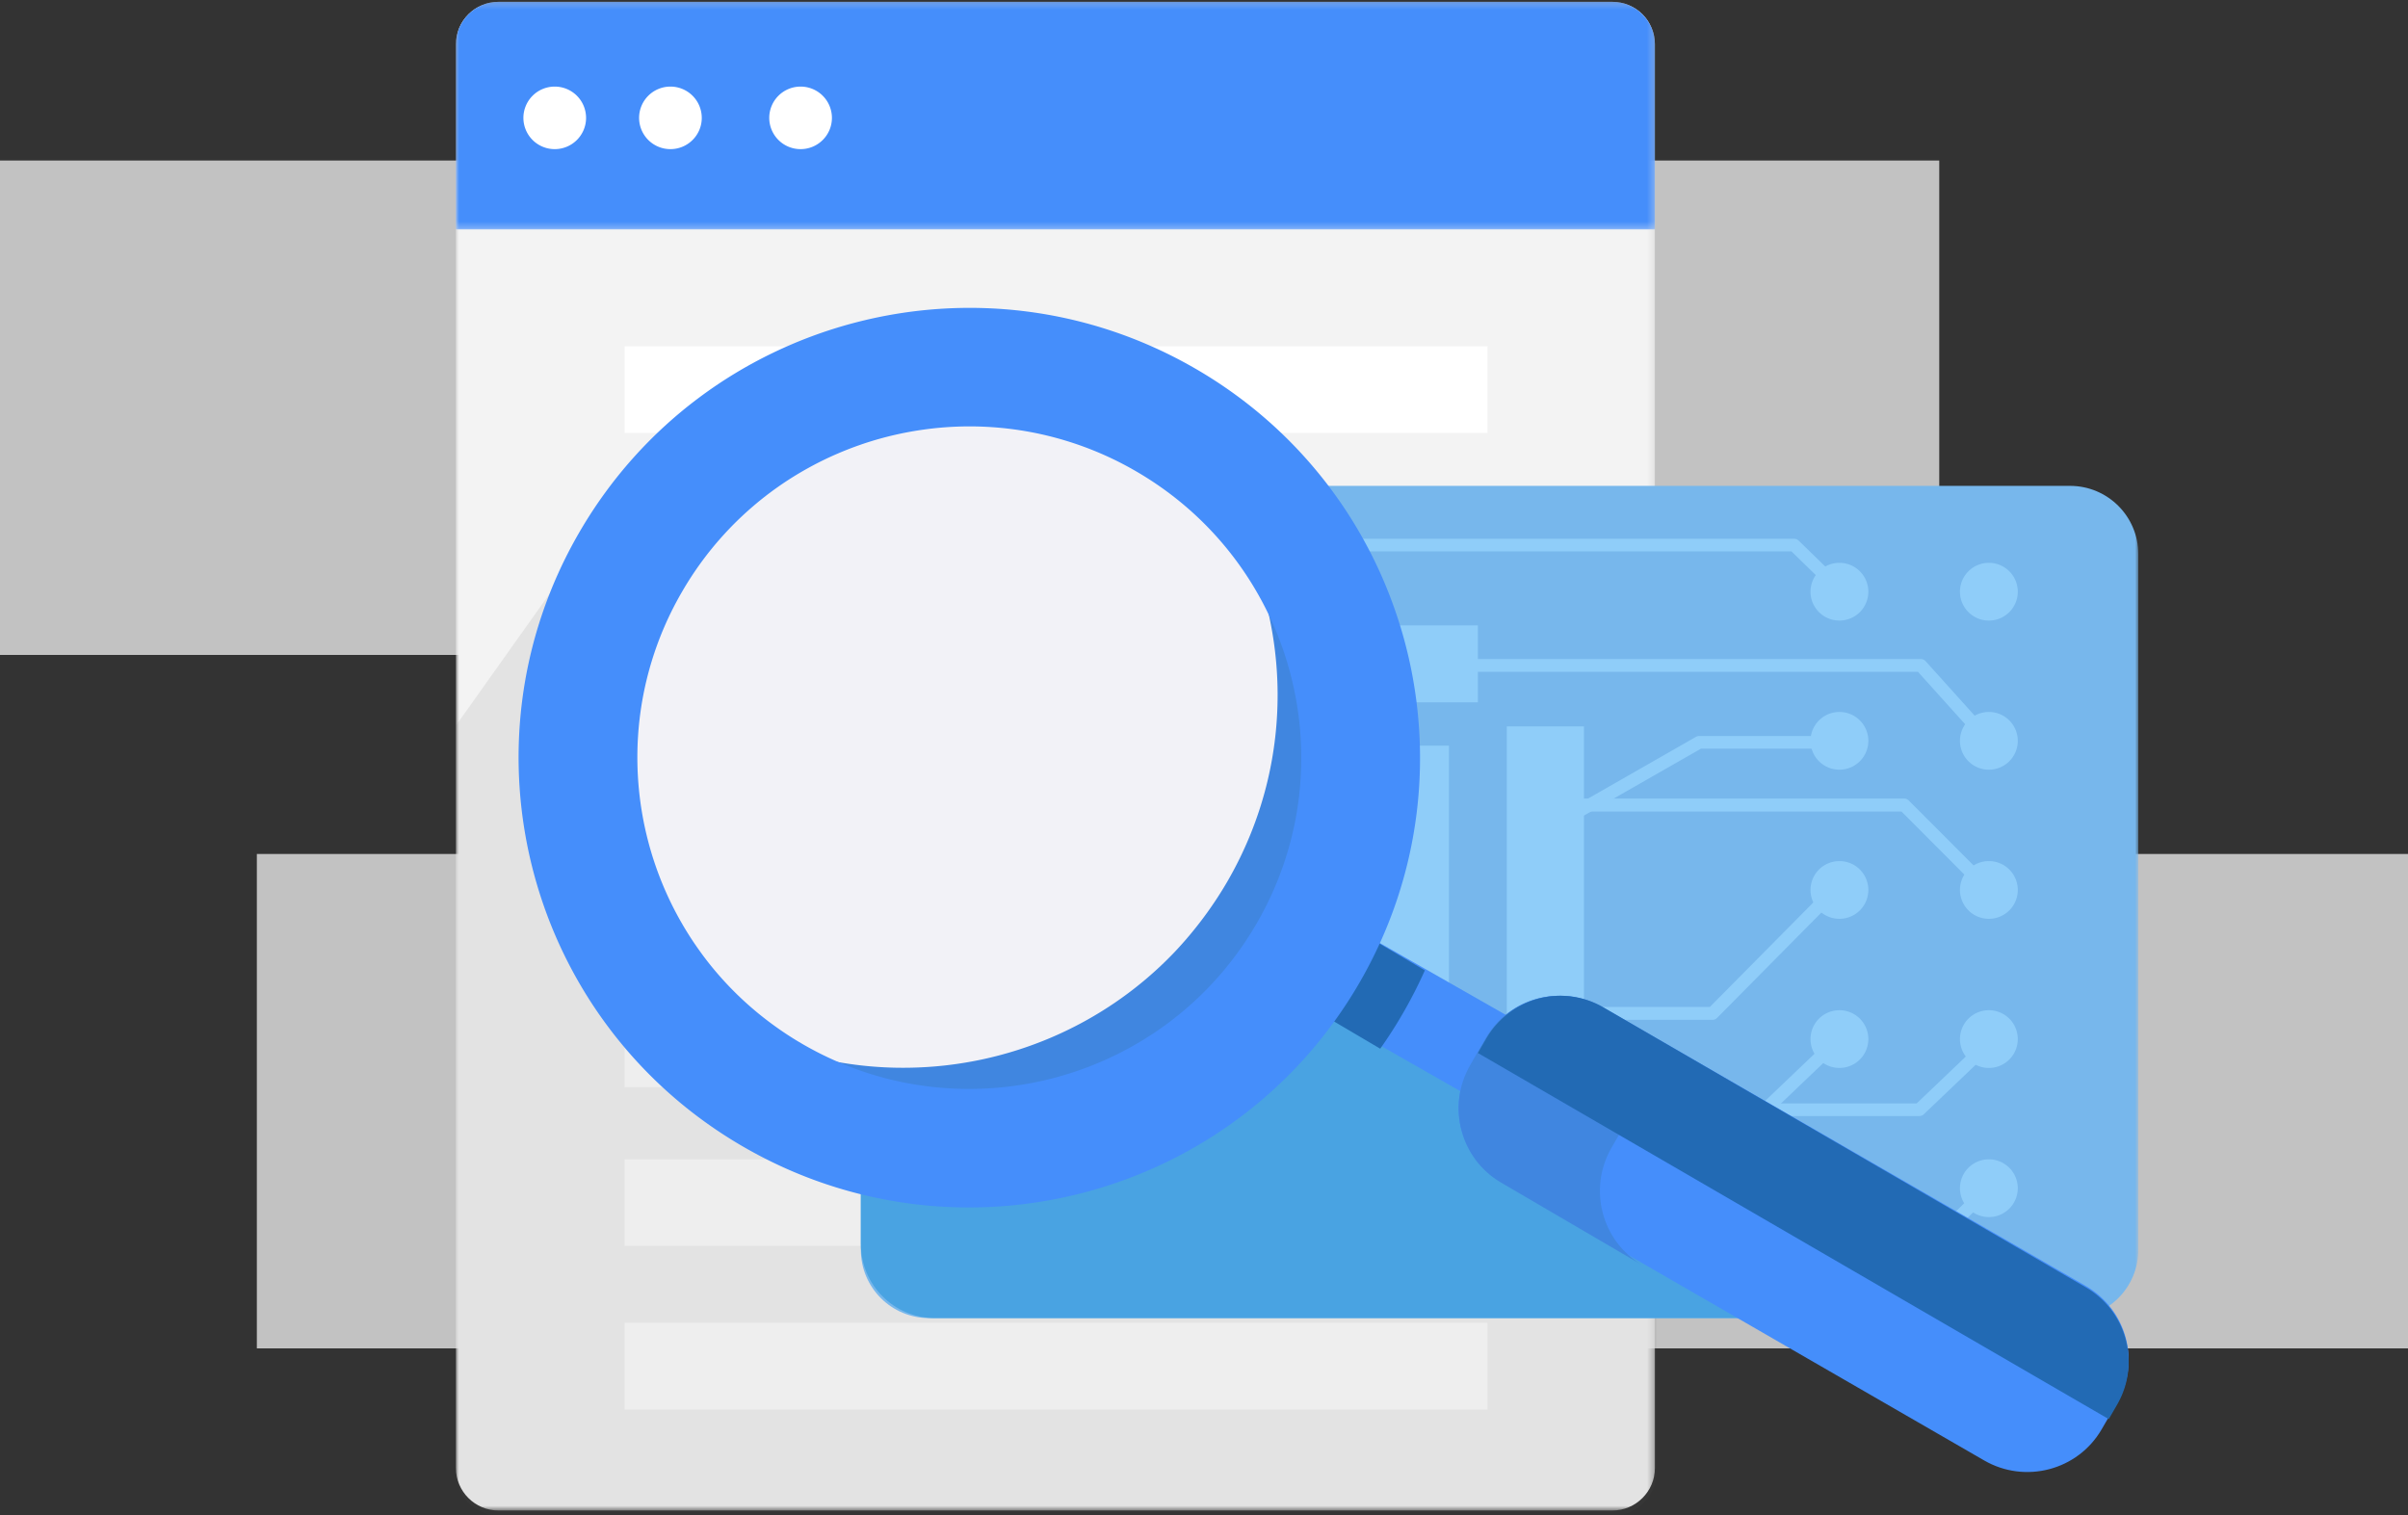 <svg xmlns="http://www.w3.org/2000/svg" xmlns:xlink="http://www.w3.org/1999/xlink" width="375" height="236" viewBox="0 0 375 236">
    <rect x="0" y="0" width="375" height="236" fill="#333333" stroke="none"/>
    <defs>
        <path id="a" d="M0 .284h186.721V235.25H0z"/>
        <path id="c" d="M0 .29h186.721v35.438H0z"/>
        <path id="e" d="M0 236h262V.75H0z"/>
    </defs>
    <g fill="none" fill-rule="evenodd">
        <path fill="#FFF" fill-rule="nonzero" d="M0 25h302v77H0zM40 133h335v77H40z" opacity=".7"/>
        <g transform="translate(71)">
            <mask id="b" fill="#fff">
                <use xlink:href="#a"/>
            </mask>
            <path fill="#F3F3F3" d="M186.721 6.896v221.742c0 3.642-2.976 6.612-6.627 6.612H6.63c-3.653 0-6.63-2.97-6.63-6.612V6.896C0 3.254 2.976.284 6.63.284h173.465c3.65 0 6.627 2.97 6.627 6.612" mask="url(#b)"/>
            <mask id="d" fill="#fff">
                <use xlink:href="#c"/>
            </mask>
            <path fill="#458EFB" d="M186.721 6.938v28.79H0V6.938C0 3.276 2.976.29 6.63.29h173.465c3.65 0 6.627 2.986 6.627 6.648" mask="url(#d)"/>
            <path fill="#FFF" d="M20.27 18.356c0 2.69-2.185 4.87-4.881 4.87a4.874 4.874 0 0 1-4.879-4.87 4.875 4.875 0 0 1 4.879-4.87 4.876 4.876 0 0 1 4.88 4.87M38.287 18.356c0 2.69-2.185 4.87-4.881 4.87a4.874 4.874 0 0 1-4.879-4.87 4.875 4.875 0 0 1 4.879-4.87 4.876 4.876 0 0 1 4.88 4.87M58.556 18.356c0 2.69-2.185 4.87-4.88 4.87a4.874 4.874 0 0 1-4.88-4.87 4.875 4.875 0 0 1 4.88-4.87 4.876 4.876 0 0 1 4.88 4.87"/>
            <mask id="f" fill="#fff">
                <use xlink:href="#e"/>
            </mask>
            <path fill="#FFF" d="M26.275 67.429h134.378V53.943H26.275zM26.275 92.902h134.378V79.416H26.275zM26.275 118.375h134.378v-13.486H26.275zM26.275 143.848h134.378v-13.486H26.275zM26.275 169.32h134.378v-13.485H26.275zM26.275 194.044h134.378V180.56H26.275zM26.275 219.517h134.378v-13.485H26.275z" mask="url(#f)"/>
            <path fill="#565656" fill-opacity=".1" d="M186.928 198.753v30.631c0 3.642-2.98 6.616-6.634 6.616H6.636C2.98 236 0 233.026 0 229.384V113.002l14.814-20.85 172.114 106.6z" mask="url(#f)"/>
            <path fill="#8FCDF9" d="M120.115 200.038h98.343V189.55h-98.343z" mask="url(#f)"/>
            <path fill="#77B7EC" d="M251.367 205.283H73.693c-5.873 0-10.633-4.76-10.633-10.631V86.298c0-5.87 4.76-10.628 10.633-10.628h177.674c5.873 0 10.633 4.759 10.633 10.628v108.354c0 5.872-4.76 10.63-10.633 10.63" mask="url(#f)"/>
            <path fill="#8FCDF9" d="M163.656 175.314h12.012V113.13h-12.012zM81.077 175.314H93.09V113.13H81.077zM96.842 109.384h62.31V97.397h-62.31zM96.842 191.797h62.31V179.81h-62.31zM243.232 92.152a4.5 4.5 0 0 1-4.504 4.496 4.5 4.5 0 0 1-4.505-4.496 4.5 4.5 0 0 1 4.505-4.495 4.5 4.5 0 0 1 4.504 4.495M82.579 92.152a4.5 4.5 0 0 1-4.505 4.496 4.5 4.5 0 0 1-4.504-4.496 4.5 4.5 0 0 1 4.504-4.495 4.5 4.5 0 0 1 4.505 4.495M243.232 115.378a4.5 4.5 0 0 1-4.504 4.495 4.5 4.5 0 0 1-4.505-4.495 4.5 4.5 0 0 1 4.505-4.495 4.5 4.5 0 0 1 4.504 4.495M243.232 138.603a4.5 4.5 0 0 1-4.504 4.495 4.5 4.5 0 0 1-4.505-4.495 4.5 4.5 0 0 1 4.505-4.495 4.5 4.5 0 0 1 4.504 4.495M243.232 161.829a4.5 4.5 0 0 1-4.504 4.495 4.5 4.5 0 0 1-4.505-4.495 4.5 4.5 0 0 1 4.505-4.496 4.5 4.5 0 0 1 4.504 4.496M243.232 185.054a4.5 4.5 0 0 1-4.504 4.495 4.5 4.5 0 0 1-4.505-4.495 4.5 4.5 0 0 1 4.505-4.495 4.5 4.5 0 0 1 4.504 4.495M219.96 92.152a4.5 4.5 0 0 1-4.505 4.496 4.5 4.5 0 0 1-4.504-4.496 4.5 4.5 0 0 1 4.504-4.495 4.5 4.5 0 0 1 4.505 4.495M219.96 115.378a4.5 4.5 0 0 1-4.505 4.495 4.5 4.5 0 0 1-4.504-4.495 4.5 4.5 0 0 1 4.504-4.495 4.5 4.5 0 0 1 4.505 4.495M219.96 138.603a4.5 4.5 0 0 1-4.505 4.495 4.5 4.5 0 0 1-4.504-4.495 4.5 4.5 0 0 1 4.504-4.495 4.5 4.5 0 0 1 4.505 4.495M219.96 161.829a4.5 4.5 0 0 1-4.505 4.495 4.5 4.5 0 0 1-4.504-4.495 4.5 4.5 0 0 1 4.504-4.496 4.5 4.5 0 0 1 4.505 4.496M219.96 185.054a4.5 4.5 0 0 1-4.505 4.495 4.5 4.5 0 0 1-4.504-4.495 4.5 4.5 0 0 1 4.504-4.495 4.5 4.5 0 0 1 4.505 4.495" mask="url(#f)"/>
            <path fill="#8FCDF9" d="M238.48 116.127a.997.997 0 0 1-.744-.331l-10.047-11.161h-71.292a.997.997 0 1 1 0-1.994h71.737c.284 0 .555.12.743.331l10.345 11.492a.994.994 0 0 1-.076 1.408.992.992 0 0 1-.667.255M119.62 98.895c-.258 0-.515-.096-.713-.286a.966.966 0 0 1 0-1.388l13.368-13.024c.187-.182.443-.286.71-.286H208.4c.266 0 .521.104.71.286l7.551 7.36a.96.96 0 0 1 0 1.386 1.026 1.026 0 0 1-1.422 0l-7.258-7.071h-74.579l-13.07 12.737c-.197.19-.455.286-.712.286M238.47 139.352c-.258 0-.516-.099-.714-.295L225.12 126.39h-55.2a1.01 1.01 0 1 1 0-2.021h55.618c.268 0 .524.107.713.297l12.933 12.961a1.011 1.011 0 1 1-.714 1.726" mask="url(#f)"/>
            <path fill="#8FCDF9" d="M172.172 128.863c-.347 0-.683-.175-.873-.49a.979.979 0 0 1 .365-1.35l21.442-12.26c.155-.087.33-.134.507-.134h22.337a.998.998 0 0 1 1.007.987.997.997 0 0 1-1.007.987h-22.065l-21.207 12.126a1.02 1.02 0 0 1-.506.134M195.69 158.832h-25.033a1 1 0 0 1-.995-1.005 1 1 0 0 1 .995-1.005h24.622l19.23-19.423a.989.989 0 0 1 1.406 0 1.013 1.013 0 0 1 0 1.42l-19.52 19.72a.997.997 0 0 1-.704.293M203.883 173.816H169.92c-.556 0-1.008-.44-1.008-.98 0-.542.452-.982 1.008-.982h33.55l11.775-11.243a1.027 1.027 0 0 1 1.425.014.963.963 0 0 1-.014 1.386l-12.066 11.524c-.188.18-.442.28-.706.28" mask="url(#f)"/>
            <path fill="#8FCDF9" d="M227.893 173.816h-45.961a.994.994 0 0 1-1.01-.98c0-.542.45-.982 1.01-.982h45.548l11.785-11.243a1.028 1.028 0 0 1 1.427.014.962.962 0 0 1-.014 1.386L228.6 173.535c-.188.18-.442.28-.707.28M225.15 199.289h-68.748a.992.992 0 0 1-1.004-.981.992.992 0 0 1 1.004-.982h68.333l13.03-12.734a1.021 1.021 0 0 1 1.42 0 .966.966 0 0 1 0 1.387l-13.324 13.023a1.023 1.023 0 0 1-.71.287" mask="url(#f)"/>
            <path fill="#8FCDF9" d="M202.624 199.289H133.85c-.267 0-.522-.104-.71-.287l-11.23-10.97a.966.966 0 0 1 0-1.387 1.018 1.018 0 0 1 1.42 0l10.936 10.681h67.942l13.035-12.734a1.022 1.022 0 0 1 1.42 0 .966.966 0 0 1 0 1.387l-13.328 13.023a1.024 1.024 0 0 1-.711.287M101.347 169.32h53.3v-53.193h-53.3z" mask="url(#f)"/>
            <path fill="#49A3E2" d="M213.203 205.283H74.588c-6.368 0-11.528-5.169-11.528-11.547v-53.823l24.048-32.027 126.095 97.397z" mask="url(#f)"/>
            <path fill="#F2F2F7" d="M126.381 144.86a53.608 53.608 0 0 1-7.597 10.13c-10.087 10.567-23.966 16.397-38.196 16.574-9.358.124-18.87-2.2-27.556-7.228a52.844 52.844 0 0 1-4.835-3.155 53.032 53.032 0 0 1-13.556-14.457 53.697 53.697 0 0 1-8.266-32.038c.492-8.045 2.817-16.098 7.144-23.543a53.427 53.427 0 0 1 15.546-16.961 52.798 52.798 0 0 1 4.766-2.978 53.909 53.909 0 0 1 18.716-6.251 53.568 53.568 0 0 1 15.465.08 53.57 53.57 0 0 1 18.854 6.632c25.643 14.835 34.38 47.605 19.515 73.196" mask="url(#f)"/>
            <path fill="#458EFB" d="M139.894 144.597l39.527 22.55-7.017 11.913-39.527-22.55z" mask="url(#f)"/>
            <path fill="#458EFB" d="M178.637 156.883l75.19 43.4c6.393 3.687 8.57 11.836 4.865 18.2l-2.412 4.142c-3.7 6.355-11.883 8.522-18.274 4.833l-75.191-43.398c-6.393-3.69-8.562-11.832-4.86-18.187l2.41-4.141c3.707-6.365 11.88-8.539 18.272-4.85" mask="url(#f)"/>
            <path fill="#4086E0" d="M178.433 156.89l22.008 12.87c-6.334-3.704-14.434-1.522-18.106 4.866l-2.39 4.157c-3.666 6.38-1.516 14.554 4.816 18.258l-22.007-12.868c-6.334-3.703-8.483-11.878-4.816-18.258l2.388-4.157c3.674-6.39 11.772-8.572 18.107-4.868" mask="url(#f)"/>
            <path fill="#226AB4" d="M178.702 156.891l75.131 43.606c6.388 3.705 8.563 11.892 4.86 18.287l-1.294 2.232-98.247-57.02 1.292-2.233c3.705-6.395 11.87-8.578 18.258-4.872M139.826 144.597l11.068 6.53a70.748 70.748 0 0 1-3.183 6.278 70.24 70.24 0 0 1-3.767 5.922l-11.067-6.528 6.95-12.202z" mask="url(#f)"/>
            <path fill="#4086E0" d="M128.281 145.787a56.424 56.424 0 0 1-7.976 10.64c-10.593 11.083-25.166 17.207-40.092 17.383-9.832.14-19.807-2.294-28.933-7.57a56.258 56.258 0 0 1-5.075-3.318 51.776 51.776 0 0 1-4.916-4.041 57.694 57.694 0 0 0 29.144 7.41c15.44-.194 30.49-6.512 41.438-17.964a59.796 59.796 0 0 0 8.241-10.994c11.07-19.075 10.061-41.822-.674-59.416 17.58 17.576 21.914 45.37 8.843 67.87" mask="url(#f)"/>
            <path fill="#458EFB" d="M124.67 143.87a51.678 51.678 0 0 1-7.316 9.755c-9.714 10.177-23.082 15.793-36.79 15.963-9.012.12-18.172-2.118-26.538-6.96a51.182 51.182 0 0 1-4.657-3.04 51.16 51.16 0 0 1-9.587-9.1 50.206 50.206 0 0 1-1.956-2.579 48.918 48.918 0 0 1-1.513-2.244 51.73 51.73 0 0 1-7.96-30.859 51.272 51.272 0 0 1 6.879-22.673 51.464 51.464 0 0 1 14.974-16.337 51.121 51.121 0 0 1 4.59-2.867 50.34 50.34 0 0 1 4.735-2.32 51.84 51.84 0 0 1 13.29-3.701 51.61 51.61 0 0 1 10.603-.386 51.58 51.58 0 0 1 22.451 6.853c24.697 14.286 33.111 45.849 18.796 70.494m-9.523-86.463c-33.532-19.4-76.475-7.998-95.913 25.469-19.438 33.464-8.014 76.32 25.52 95.72 33.532 19.399 76.474 7.997 95.913-25.47 19.438-33.464 8.013-76.32-25.52-95.72" mask="url(#f)"/>
        </g>
    </g>
</svg>
